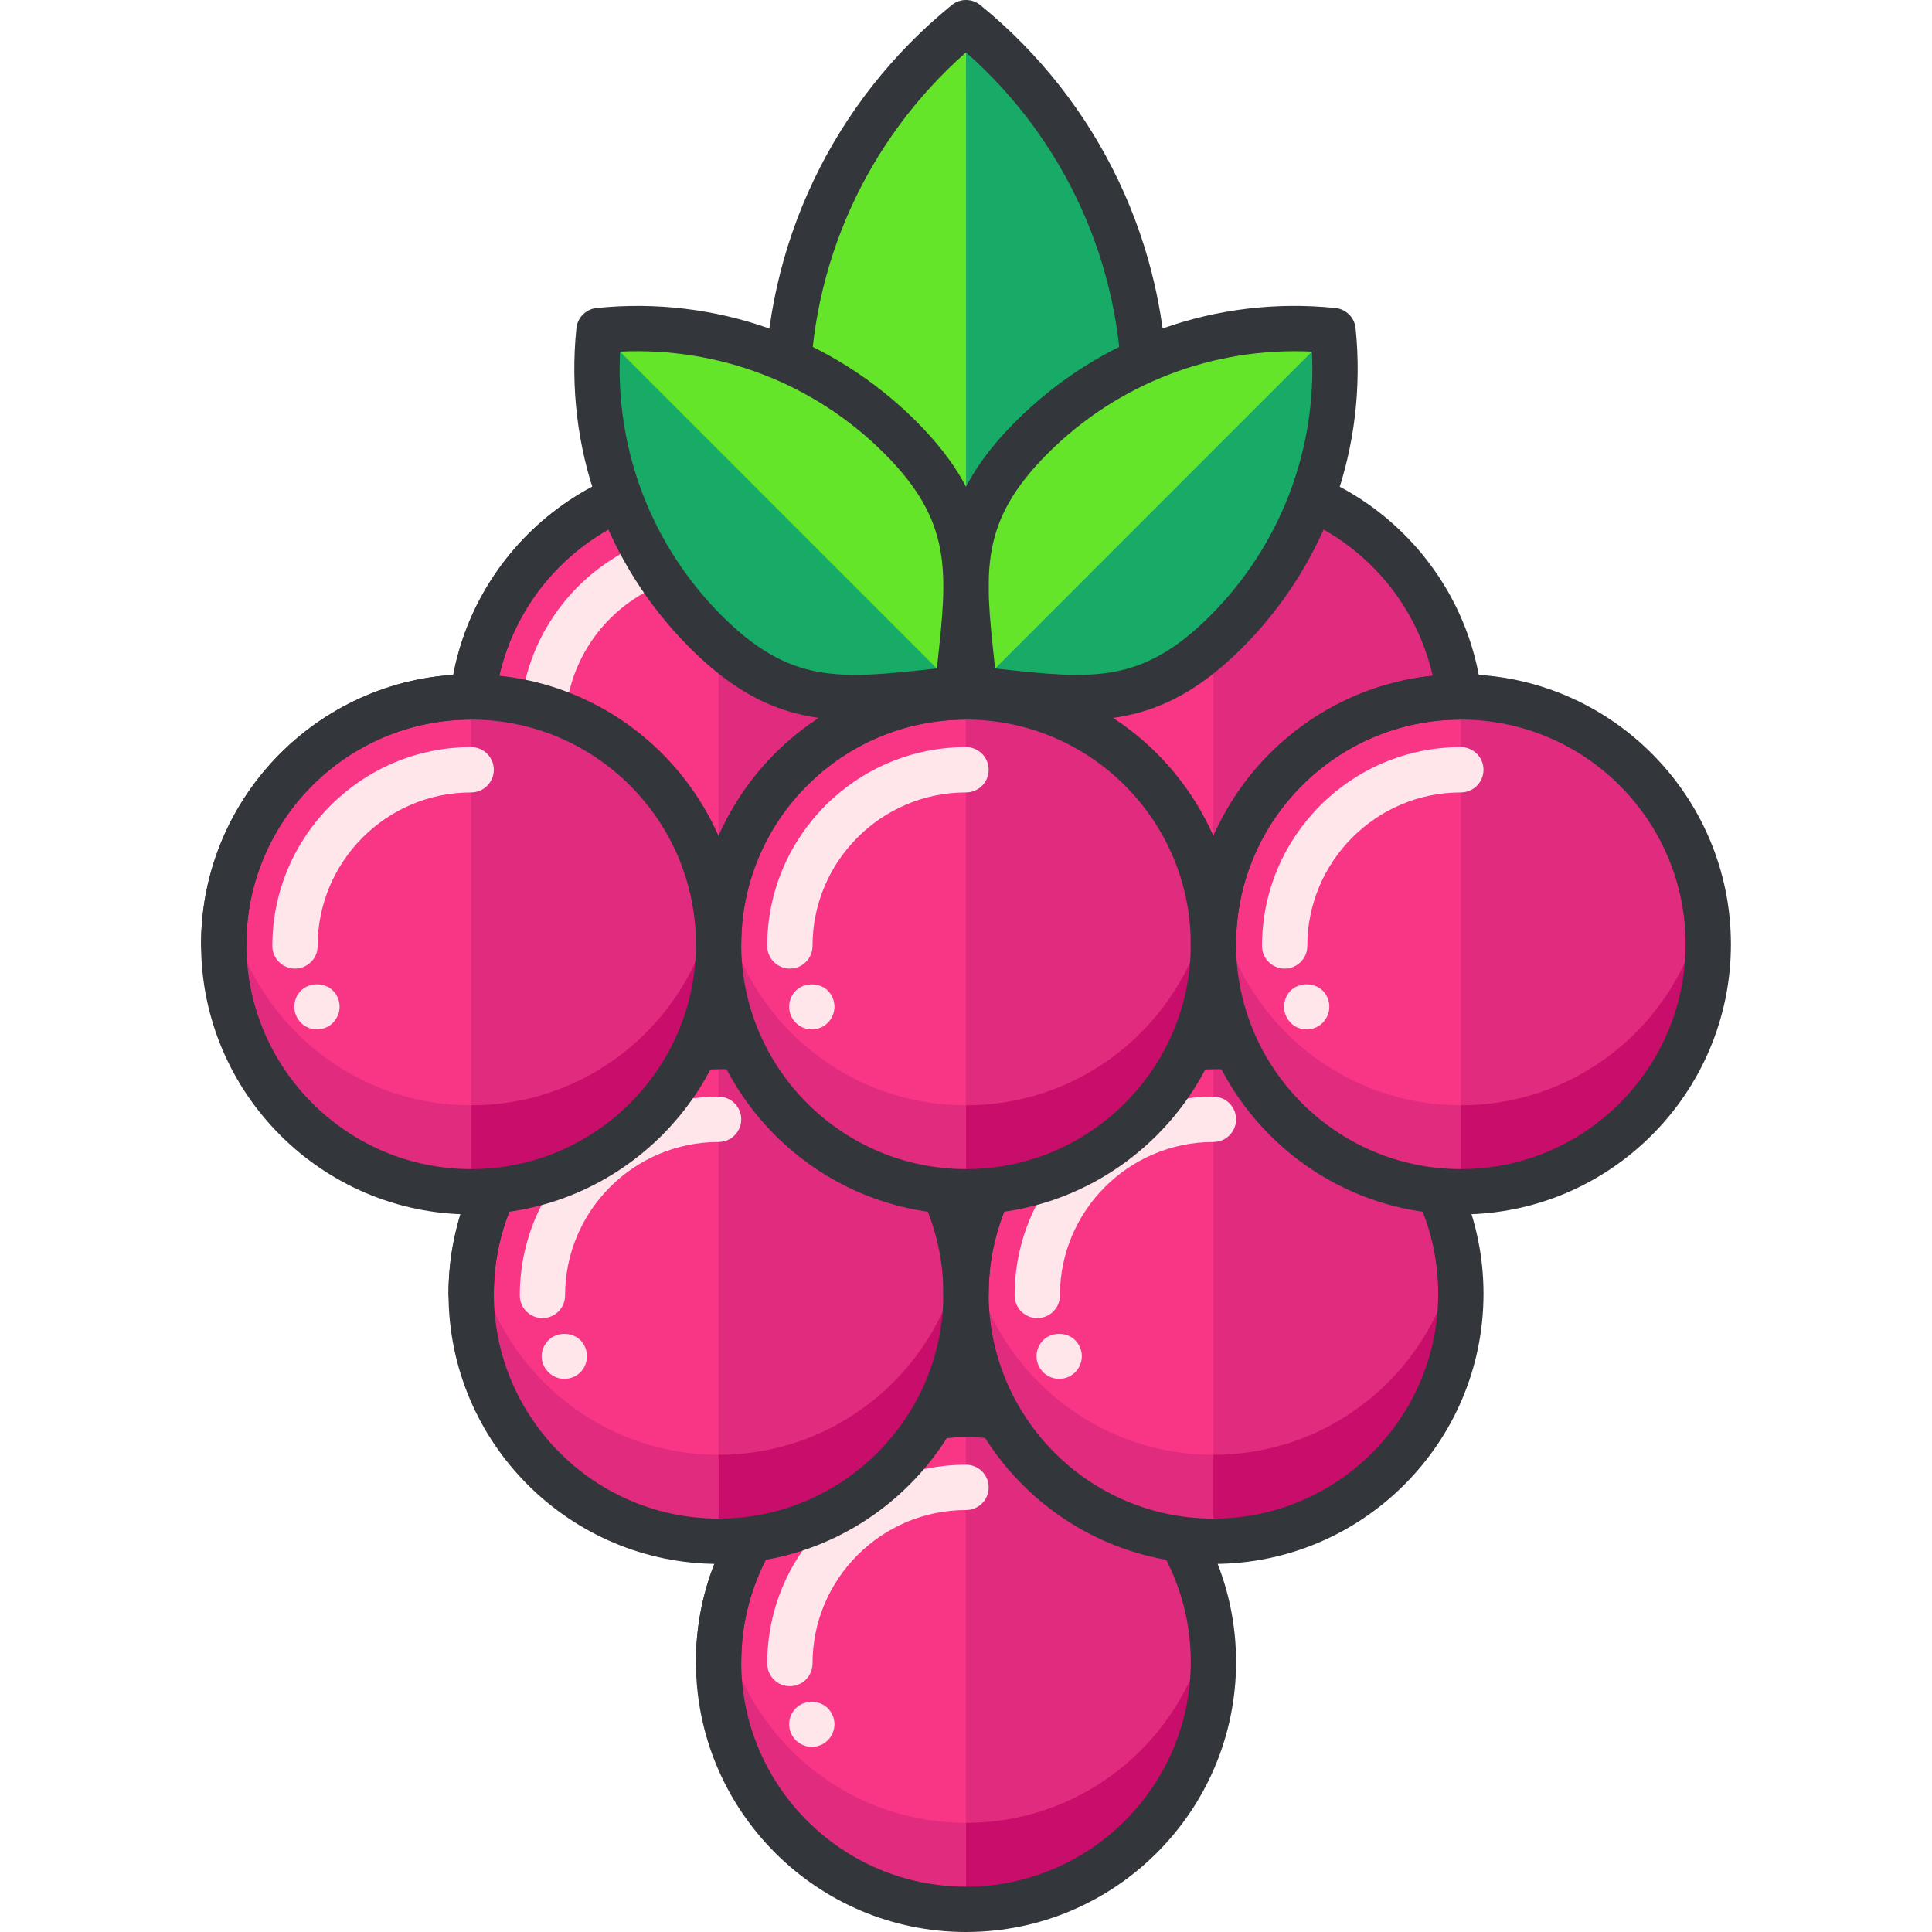 <?xml version="1.0" encoding="iso-8859-1"?>
<!-- Generator: Adobe Illustrator 19.0.0, SVG Export Plug-In . SVG Version: 6.00 Build 0)  -->
<svg version="1.1" id="Layer_1" xmlns="http://www.w3.org/2000/svg" xmlns:xlink="http://www.w3.org/1999/xlink" x="0px" y="0px"
	 viewBox="0 0 127.934 127.934" style="enable-background:new 0 0 127.934 127.934;" xml:space="preserve">
<g>
	<g>
		<g>
			<g>
				<g>
					<g>
						<circle style="fill:#E02B7E;" cx="63.967" cy="110.051" r="16.384"/>
					</g>
					<g>
						<path style="fill:#F93585;" d="M63.968,93.666c-8.07,0-14.762,5.839-16.117,13.521c1.355,7.68,8.047,13.519,16.117,13.519
							s14.762-5.84,16.117-13.519C78.73,99.505,72.038,93.666,63.968,93.666z"/>
					</g>
					<g>
						<path style="fill:#E02B7E;" d="M63.968,93.666c9.049,0,16.383,7.336,16.383,16.385c0,9.047-7.334,16.383-16.383,16.383"/>
					</g>
					<g>
						<path style="fill:#C90D6B;" d="M80.277,108.578c-0.047-0.469-0.111-0.934-0.191-1.391c-1.355,7.68-8.047,13.519-16.117,13.519
							v5.727c9.049,0,16.383-7.336,16.383-16.383C80.351,109.553,80.319,109.063,80.277,108.578z"/>
					</g>
					<g>
						<path style="fill:#33363A;" d="M63.968,127.934c-9.862,0-17.885-8.022-17.885-17.883c0-9.861,8.023-17.885,17.885-17.885
							c9.861,0,17.883,8.023,17.883,17.885C81.851,119.911,73.829,127.934,63.968,127.934z M63.968,95.166
							c-8.208,0-14.885,6.678-14.885,14.885c0,8.206,6.677,14.883,14.885,14.883c8.207,0,14.883-6.677,14.883-14.883
							C78.851,101.844,72.174,95.166,63.968,95.166z"/>
					</g>
					<g>
						<path style="fill:#33363A;" d="M47.583,111.551c-0.829,0-1.5-0.672-1.5-1.5c0-9.861,8.023-17.885,17.885-17.885
							c0.829,0,1.5,0.672,1.5,1.5s-0.671,1.5-1.5,1.5c-8.208,0-14.885,6.678-14.885,14.885
							C49.083,110.879,48.412,111.551,47.583,111.551z"/>
					</g>
				</g>
				<g>
					<path style="fill:#FFE6EB;" d="M52.304,111.656c-0.829,0-1.5-0.672-1.5-1.5c0-7.259,5.905-13.164,13.164-13.164
						c0.829,0,1.5,0.672,1.5,1.5s-0.671,1.5-1.5,1.5c-5.604,0-10.164,4.56-10.164,10.164
						C53.804,110.985,53.132,111.656,52.304,111.656z"/>
				</g>
				<g>
					<path style="fill:#FFE6EB;" d="M53.757,115.677c-0.39,0-0.78-0.16-1.06-0.44c-0.28-0.279-0.44-0.66-0.44-1.06
						c0-0.391,0.16-0.78,0.44-1.061c0.56-0.56,1.56-0.56,2.12,0c0.28,0.28,0.44,0.67,0.44,1.061c0,0.39-0.16,0.78-0.44,1.06
						C54.537,115.517,54.147,115.677,53.757,115.677z"/>
				</g>
			</g>
		</g>
		<g>
			<g>
				<g>
					<g>
						<circle style="fill:#E02B7E;" cx="47.584" cy="85.676" r="16.384"/>
					</g>
					<g>
						<path style="fill:#F93585;" d="M47.583,69.293c-8.068,0-14.76,5.84-16.117,13.521c1.357,7.68,8.049,13.52,16.117,13.52
							c8.07,0,14.762-5.84,16.117-13.52C62.345,75.133,55.653,69.293,47.583,69.293z"/>
					</g>
					<g>
						<path style="fill:#E02B7E;" d="M47.583,69.293c9.049,0,16.385,7.336,16.385,16.383c0,9.049-7.336,16.385-16.385,16.385"/>
					</g>
					<g>
						<path style="fill:#C90D6B;" d="M63.894,84.205c-0.047-0.471-0.111-0.933-0.193-1.391c-1.355,7.68-8.047,13.52-16.117,13.52
							v5.727c9.049,0,16.385-7.336,16.385-16.385C63.968,85.181,63.937,84.692,63.894,84.205z"/>
					</g>
					<g>
						<path style="fill:#33363A;" d="M47.583,103.561c-9.861,0-17.883-8.023-17.883-17.885c0-9.86,8.022-17.883,17.883-17.883
							c9.862,0,17.885,8.022,17.885,17.883C65.468,95.537,57.445,103.561,47.583,103.561z M47.583,70.793
							c-8.207,0-14.883,6.677-14.883,14.883c0,8.207,6.676,14.885,14.883,14.885c8.208,0,14.885-6.678,14.885-14.885
							C62.468,77.47,55.791,70.793,47.583,70.793z"/>
					</g>
					<g>
						<path style="fill:#33363A;" d="M31.2,87.176c-0.829,0-1.5-0.672-1.5-1.5c0-9.86,8.022-17.883,17.883-17.883
							c0.829,0,1.5,0.672,1.5,1.5s-0.671,1.5-1.5,1.5c-8.207,0-14.883,6.677-14.883,14.883C32.7,86.504,32.029,87.176,31.2,87.176z"
							/>
					</g>
				</g>
				<g>
					<path style="fill:#FFE6EB;" d="M35.919,87.282c-0.829,0-1.5-0.672-1.5-1.5c0-7.258,5.905-13.163,13.164-13.163
						c0.829,0,1.5,0.672,1.5,1.5s-0.671,1.5-1.5,1.5c-5.604,0-10.164,4.56-10.164,10.163C37.419,86.611,36.748,87.282,35.919,87.282
						z"/>
				</g>
				<g>
					<path style="fill:#FFE6EB;" d="M37.367,91.307c-0.39,0-0.78-0.16-1.05-0.44c-0.28-0.279-0.45-0.67-0.45-1.06
						s0.17-0.78,0.45-1.06c0.55-0.561,1.56-0.561,2.12,0c0.28,0.279,0.43,0.67,0.43,1.06s-0.15,0.78-0.43,1.06
						C38.157,91.147,37.767,91.307,37.367,91.307z"/>
				</g>
			</g>
			<g>
				<g>
					<g>
						<circle style="fill:#E02B7E;" cx="80.352" cy="85.676" r="16.384"/>
					</g>
					<g>
						<path style="fill:#F93585;" d="M80.351,69.293c-8.07,0-14.762,5.84-16.117,13.521c1.355,7.68,8.047,13.52,16.117,13.52
							s14.762-5.84,16.119-13.52C95.112,75.133,88.421,69.293,80.351,69.293z"/>
					</g>
					<g>
						<path style="fill:#E02B7E;" d="M80.351,69.293c9.049,0,16.385,7.336,16.385,16.383c0,9.049-7.336,16.385-16.385,16.385"/>
					</g>
					<g>
						<path style="fill:#C90D6B;" d="M96.661,84.205c-0.047-0.471-0.111-0.933-0.191-1.391c-1.357,7.68-8.049,13.52-16.119,13.52
							v5.727c9.049,0,16.385-7.336,16.385-16.385C96.736,85.181,96.702,84.692,96.661,84.205z"/>
					</g>
					<g>
						<path style="fill:#33363A;" d="M80.351,103.561c-9.861,0-17.883-8.023-17.883-17.885c0-9.86,8.022-17.883,17.883-17.883
							c9.862,0,17.885,8.022,17.885,17.883C98.235,95.537,90.213,103.561,80.351,103.561z M80.351,70.793
							c-8.207,0-14.883,6.677-14.883,14.883c0,8.207,6.676,14.885,14.883,14.885c8.208,0,14.885-6.678,14.885-14.885
							C95.235,77.47,88.558,70.793,80.351,70.793z"/>
					</g>
					<g>
						<path style="fill:#33363A;" d="M63.968,87.176c-0.829,0-1.5-0.672-1.5-1.5c0-9.86,8.022-17.883,17.883-17.883
							c0.829,0,1.5,0.672,1.5,1.5s-0.671,1.5-1.5,1.5c-8.207,0-14.883,6.677-14.883,14.883
							C65.468,86.504,64.797,87.176,63.968,87.176z"/>
					</g>
				</g>
				<g>
					<path style="fill:#FFE6EB;" d="M68.687,87.282c-0.829,0-1.5-0.672-1.5-1.5c0-7.258,5.905-13.163,13.164-13.163
						c0.829,0,1.5,0.672,1.5,1.5s-0.671,1.5-1.5,1.5c-5.604,0-10.164,4.56-10.164,10.163C70.187,86.611,69.515,87.282,68.687,87.282
						z"/>
				</g>
				<g>
					<path style="fill:#FFE6EB;" d="M70.137,91.307c-0.39,0-0.78-0.16-1.06-0.44c-0.28-0.279-0.44-0.67-0.44-1.06
						s0.16-0.78,0.44-1.06c0.56-0.561,1.57-0.561,2.12,0c0.28,0.279,0.44,0.67,0.44,1.06s-0.16,0.78-0.44,1.06
						C70.917,91.147,70.537,91.307,70.137,91.307z"/>
				</g>
			</g>
		</g>
		<g>
			<g>
				<g>
					<g>
						<circle style="fill:#E02B7E;" cx="47.584" cy="48.033" r="16.384"/>
					</g>
					<g>
						<path style="fill:#F93585;" d="M47.583,31.651c-8.068,0-14.76,5.839-16.117,13.519c1.357,7.682,8.049,13.521,16.117,13.521
							c8.07,0,14.762-5.839,16.117-13.521C62.345,37.49,55.653,31.651,47.583,31.651z"/>
					</g>
					<g>
						<path style="fill:#E02B7E;" d="M47.583,31.651c9.049,0,16.385,7.335,16.385,16.383c0,9.049-7.336,16.385-16.385,16.385"/>
					</g>
					<g>
						<path style="fill:#C90D6B;" d="M63.894,46.562c-0.047-0.468-0.111-0.933-0.193-1.392c-1.355,7.682-8.047,13.521-16.117,13.521
							v5.728c9.049,0,16.385-7.336,16.385-16.385C63.968,47.537,63.937,47.047,63.894,46.562z"/>
					</g>
					<g>
						<path style="fill:#33363A;" d="M47.583,65.918c-9.861,0-17.883-8.023-17.883-17.885c0-9.861,8.022-17.883,17.883-17.883
							c9.862,0,17.885,8.022,17.885,17.883C65.468,57.895,57.445,65.918,47.583,65.918z M47.583,33.151
							c-8.207,0-14.883,6.676-14.883,14.883c0,8.208,6.676,14.885,14.883,14.885c8.208,0,14.885-6.677,14.885-14.885
							C62.468,39.827,55.791,33.151,47.583,33.151z"/>
					</g>
					<g>
						<path style="fill:#33363A;" d="M31.2,49.533c-0.829,0-1.5-0.671-1.5-1.5c0-9.861,8.022-17.883,17.883-17.883
							c0.829,0,1.5,0.671,1.5,1.5s-0.671,1.5-1.5,1.5c-8.207,0-14.883,6.676-14.883,14.883C32.7,48.862,32.029,49.533,31.2,49.533z"
							/>
					</g>
				</g>
				<g>
					<path style="fill:#FFE6EB;" d="M35.919,49.641c-0.829,0-1.5-0.671-1.5-1.5c0-7.259,5.905-13.164,13.164-13.164
						c0.829,0,1.5,0.671,1.5,1.5s-0.671,1.5-1.5,1.5c-5.604,0-10.164,4.56-10.164,10.164C37.419,48.969,36.748,49.641,35.919,49.641
						z"/>
				</g>
				<g>
					<path style="fill:#FFE6EB;" d="M37.377,53.667c-0.4,0-0.79-0.16-1.07-0.44c-0.27-0.28-0.43-0.67-0.43-1.06
						c0-0.4,0.15-0.78,0.43-1.06c0.57-0.56,1.57-0.56,2.13,0c0.28,0.28,0.44,0.66,0.44,1.06c0,0.39-0.16,0.78-0.45,1.06
						C38.157,53.507,37.767,53.667,37.377,53.667z"/>
				</g>
			</g>
			<g>
				<g>
					<g>
						<circle style="fill:#E02B7E;" cx="80.352" cy="48.033" r="16.384"/>
					</g>
					<g>
						<path style="fill:#F93585;" d="M80.351,31.651c-8.07,0-14.762,5.839-16.117,13.519c1.355,7.682,8.047,13.521,16.117,13.521
							S95.112,52.852,96.47,45.17C95.112,37.49,88.421,31.651,80.351,31.651z"/>
					</g>
					<g>
						<path style="fill:#E02B7E;" d="M80.351,31.651c9.049,0,16.385,7.335,16.385,16.383c0,9.049-7.336,16.385-16.385,16.385"/>
					</g>
					<g>
						<path style="fill:#C90D6B;" d="M96.661,46.562c-0.047-0.468-0.111-0.933-0.191-1.392c-1.357,7.682-8.049,13.521-16.119,13.521
							v5.728c9.049,0,16.385-7.336,16.385-16.385C96.736,47.537,96.702,47.047,96.661,46.562z"/>
					</g>
					<g>
						<path style="fill:#33363A;" d="M80.351,65.918c-9.861,0-17.883-8.023-17.883-17.885c0-9.861,8.022-17.883,17.883-17.883
							c9.862,0,17.885,8.022,17.885,17.883C98.235,57.895,90.213,65.918,80.351,65.918z M80.351,33.151
							c-8.207,0-14.883,6.676-14.883,14.883c0,8.208,6.676,14.885,14.883,14.885c8.208,0,14.885-6.677,14.885-14.885
							C95.235,39.827,88.558,33.151,80.351,33.151z"/>
					</g>
					<g>
						<path style="fill:#33363A;" d="M63.968,49.533c-0.829,0-1.5-0.671-1.5-1.5c0-9.861,8.022-17.883,17.883-17.883
							c0.829,0,1.5,0.671,1.5,1.5s-0.671,1.5-1.5,1.5c-8.207,0-14.883,6.676-14.883,14.883
							C65.468,48.862,64.797,49.533,63.968,49.533z"/>
					</g>
				</g>
				<g>
					<path style="fill:#FFE6EB;" d="M68.687,49.641c-0.829,0-1.5-0.671-1.5-1.5c0-7.259,5.905-13.164,13.164-13.164
						c0.829,0,1.5,0.671,1.5,1.5s-0.671,1.5-1.5,1.5c-5.604,0-10.164,4.56-10.164,10.164C70.187,48.969,69.515,49.641,68.687,49.641
						z"/>
				</g>
				<g>
					<path style="fill:#FFE6EB;" d="M70.137,53.667c-0.39,0-0.78-0.16-1.06-0.44c-0.28-0.28-0.44-0.67-0.44-1.06
						c0-0.4,0.16-0.78,0.44-1.06c0.56-0.56,1.57-0.56,2.12,0c0.28,0.28,0.44,0.66,0.44,1.06c0,0.39-0.16,0.78-0.44,1.06
						C70.927,53.507,70.537,53.667,70.137,53.667z"/>
				</g>
			</g>
		</g>
		<g>
			<g>
				<g>
					<g>
						<circle style="fill:#E02B7E;" cx="31.199" cy="62.532" r="16.384"/>
					</g>
					<g>
						<path style="fill:#F93585;" d="M31.2,46.15c-8.07,0-14.762,5.839-16.117,13.521c1.356,7.679,8.047,13.52,16.117,13.52
							s14.762-5.841,16.117-13.52C45.962,51.989,39.271,46.15,31.2,46.15z"/>
					</g>
					<g>
						<path style="fill:#E02B7E;" d="M31.2,46.15c9.049,0,16.383,7.333,16.383,16.382c0,9.049-7.334,16.385-16.383,16.385"/>
					</g>
					<g>
						<path style="fill:#C90D6B;" d="M47.509,61.061c-0.047-0.47-0.111-0.934-0.191-1.391c-1.356,7.679-8.047,13.52-16.117,13.52
							v5.727c9.049,0,16.383-7.336,16.383-16.385C47.583,62.035,47.552,61.546,47.509,61.061z"/>
					</g>
					<g>
						<path style="fill:#33363A;" d="M31.2,80.416c-9.862,0-17.885-8.023-17.885-17.885c0-9.86,8.023-17.882,17.885-17.882
							c9.861,0,17.883,8.022,17.883,17.882C49.083,72.393,41.061,80.416,31.2,80.416z M31.2,47.65
							c-8.208,0-14.885,6.676-14.885,14.882c0,8.207,6.677,14.885,14.885,14.885c8.207,0,14.883-6.678,14.883-14.885
							C46.083,54.325,39.407,47.65,31.2,47.65z"/>
					</g>
					<g>
						<path style="fill:#33363A;" d="M14.816,64.031c-0.829,0-1.5-0.671-1.5-1.5c0-9.86,8.023-17.882,17.885-17.882
							c0.829,0,1.5,0.671,1.5,1.5s-0.671,1.5-1.5,1.5c-8.208,0-14.885,6.676-14.885,14.882
							C16.316,63.36,15.644,64.031,14.816,64.031z"/>
					</g>
				</g>
				<g>
					<path style="fill:#FFE6EB;" d="M19.534,64.139c-0.829,0-1.5-0.671-1.5-1.5c0-7.26,5.906-13.166,13.166-13.166
						c0.829,0,1.5,0.671,1.5,1.5s-0.671,1.5-1.5,1.5c-5.605,0-10.166,4.561-10.166,10.166
						C21.034,63.468,20.363,64.139,19.534,64.139z"/>
				</g>
				<g>
					<path style="fill:#FFE6EB;" d="M20.987,68.167c-0.39,0-0.78-0.16-1.06-0.44c-0.28-0.29-0.44-0.67-0.44-1.06
						c0-0.4,0.16-0.79,0.44-1.07c0.56-0.55,1.56-0.561,2.12,0c0.28,0.28,0.44,0.67,0.44,1.07c0,0.39-0.16,0.77-0.44,1.06
						C21.767,68.007,21.387,68.167,20.987,68.167z"/>
				</g>
			</g>
			<g>
				<g>
					<g>
						<circle style="fill:#E02B7E;" cx="63.967" cy="62.532" r="16.384"/>
					</g>
					<g>
						<path style="fill:#F93585;" d="M63.968,46.15c-8.07,0-14.762,5.839-16.117,13.521c1.355,7.679,8.047,13.52,16.117,13.52
							s14.762-5.841,16.117-13.52C78.73,51.989,72.038,46.15,63.968,46.15z"/>
					</g>
					<g>
						<path style="fill:#E02B7E;" d="M63.968,46.15c9.049,0,16.383,7.333,16.383,16.382c0,9.049-7.334,16.385-16.383,16.385"/>
					</g>
					<g>
						<path style="fill:#C90D6B;" d="M80.277,61.061c-0.047-0.47-0.111-0.934-0.191-1.391c-1.355,7.679-8.047,13.52-16.117,13.52
							v5.727c9.049,0,16.383-7.336,16.383-16.385C80.351,62.035,80.319,61.546,80.277,61.061z"/>
					</g>
					<g>
						<path style="fill:#33363A;" d="M63.968,80.416c-9.862,0-17.885-8.023-17.885-17.885c0-9.86,8.023-17.882,17.885-17.882
							c9.861,0,17.883,8.022,17.883,17.882C81.851,72.393,73.829,80.416,63.968,80.416z M63.968,47.65
							c-8.208,0-14.885,6.676-14.885,14.882c0,8.207,6.677,14.885,14.885,14.885c8.207,0,14.883-6.678,14.883-14.885
							C78.851,54.325,72.174,47.65,63.968,47.65z"/>
					</g>
					<g>
						<path style="fill:#33363A;" d="M47.583,64.031c-0.829,0-1.5-0.671-1.5-1.5c0-9.86,8.023-17.882,17.885-17.882
							c0.829,0,1.5,0.671,1.5,1.5s-0.671,1.5-1.5,1.5c-8.208,0-14.885,6.676-14.885,14.882
							C49.083,63.36,48.412,64.031,47.583,64.031z"/>
					</g>
				</g>
				<g>
					<path style="fill:#FFE6EB;" d="M52.304,64.139c-0.829,0-1.5-0.671-1.5-1.5c0-7.26,5.905-13.166,13.164-13.166
						c0.829,0,1.5,0.671,1.5,1.5s-0.671,1.5-1.5,1.5c-5.604,0-10.164,4.561-10.164,10.166
						C53.804,63.468,53.132,64.139,52.304,64.139z"/>
				</g>
				<g>
					<path style="fill:#FFE6EB;" d="M53.757,68.167c-0.39,0-0.78-0.16-1.06-0.44c-0.28-0.28-0.44-0.67-0.44-1.06
						c0-0.4,0.16-0.79,0.44-1.07c0.56-0.55,1.56-0.55,2.12,0c0.28,0.28,0.44,0.67,0.44,1.07c0,0.39-0.16,0.77-0.44,1.06
						C54.537,68.007,54.147,68.167,53.757,68.167z"/>
				</g>
			</g>
			<g>
				<g>
					<g>
						<circle style="fill:#E02B7E;" cx="96.735" cy="62.532" r="16.384"/>
					</g>
					<g>
						<path style="fill:#F93585;" d="M96.736,46.15c-8.07,0-14.762,5.839-16.119,13.521c1.357,7.679,8.049,13.52,16.119,13.52
							c8.07,0,14.76-5.841,16.117-13.52C111.495,51.989,104.806,46.15,96.736,46.15z"/>
					</g>
					<g>
						<path style="fill:#E02B7E;" d="M96.736,46.15c9.049,0,16.383,7.333,16.383,16.382c0,9.049-7.334,16.385-16.383,16.385"/>
					</g>
					<g>
						<path style="fill:#C90D6B;" d="M113.044,61.061c-0.047-0.47-0.111-0.934-0.191-1.391c-1.357,7.679-8.047,13.52-16.117,13.52
							v5.727c9.049,0,16.383-7.336,16.383-16.385C113.118,62.035,113.087,61.546,113.044,61.061z"/>
					</g>
					<g>
						<path style="fill:#33363A;" d="M96.735,80.416c-9.862,0-17.885-8.023-17.885-17.885c0-9.86,8.023-17.882,17.885-17.882
							c9.861,0,17.883,8.022,17.883,17.882C114.618,72.393,106.596,80.416,96.735,80.416z M96.735,47.65
							c-8.208,0-14.885,6.676-14.885,14.882c0,8.207,6.677,14.885,14.885,14.885c8.207,0,14.883-6.678,14.883-14.885
							C111.618,54.325,104.942,47.65,96.735,47.65z"/>
					</g>
					<g>
						<path style="fill:#33363A;" d="M80.351,64.031c-0.829,0-1.5-0.671-1.5-1.5c0-9.86,8.023-17.882,17.885-17.882
							c0.829,0,1.5,0.671,1.5,1.5s-0.671,1.5-1.5,1.5c-8.208,0-14.885,6.676-14.885,14.882
							C81.851,63.36,81.179,64.031,80.351,64.031z"/>
					</g>
				</g>
				<g>
					<path style="fill:#FFE6EB;" d="M85.069,64.139c-0.829,0-1.5-0.671-1.5-1.5c0-7.26,5.906-13.166,13.166-13.166
						c0.829,0,1.5,0.671,1.5,1.5s-0.671,1.5-1.5,1.5c-5.605,0-10.166,4.561-10.166,10.166
						C86.569,63.468,85.898,64.139,85.069,64.139z"/>
				</g>
				<g>
					<path style="fill:#FFE6EB;" d="M86.527,68.167c-0.4,0-0.79-0.16-1.06-0.44c-0.28-0.29-0.44-0.67-0.44-1.06
						c0-0.4,0.16-0.79,0.44-1.07c0.55-0.55,1.55-0.561,2.12,0c0.28,0.28,0.44,0.67,0.44,1.07c0,0.39-0.16,0.77-0.44,1.06
						C87.307,68.007,86.917,68.167,86.527,68.167z"/>
				</g>
			</g>
		</g>
	</g>
	<g>
		<g>
			<g>
				<g>
					<path style="fill:#18AA67;" d="M75.802,26.363c0,10.036-4.615,12.913-11.83,18.79c-7.223-5.877-11.84-8.756-11.84-18.789
						c0-10.035,4.615-18.988,11.836-24.863C71.183,7.376,75.802,16.326,75.802,26.363z"/>
				</g>
				<g>
					<path style="fill:#65E529;" d="M63.968,1.5l0.004,43.652c-7.223-5.877-11.84-8.756-11.84-18.789
						C52.132,16.328,56.747,7.375,63.968,1.5z"/>
				</g>
				<g>
					<path style="fill:#33363A;" d="M63.972,46.653c-0.335,0-0.671-0.112-0.947-0.336c-0.552-0.449-1.088-0.88-1.609-1.299
						c-6.261-5.034-10.784-8.672-10.784-18.654c0-10.134,4.516-19.621,12.389-26.027c0.552-0.449,1.342-0.449,1.894,0
						c7.872,6.411,12.387,15.897,12.387,26.025c0,9.981-4.517,13.617-10.769,18.649c-0.522,0.42-1.06,0.853-1.614,1.304
						C64.643,46.54,64.308,46.653,63.972,46.653z M63.967,3.466c-6.583,5.809-10.335,14.084-10.335,22.897
						c0,8.545,3.433,11.305,9.665,16.316c0.222,0.178,0.447,0.359,0.675,0.543c0.229-0.185,0.457-0.368,0.68-0.548
						c6.223-5.008,9.65-7.767,9.65-16.312C74.302,17.554,70.551,9.279,63.967,3.466z"/>
				</g>
			</g>
		</g>
		<g>
			<g>
				<g>
					<g>
						<path style="fill:#18AA67;" d="M81.187,41.846c-5.461,5.458-9.533,4.512-16.654,3.785c-0.732-7.125-1.678-11.201,3.781-16.66
							c5.455-5.457,12.836-7.815,19.959-7.084C89.001,29.008,86.644,36.387,81.187,41.846z"/>
					</g>
					<g>
						<path style="fill:#65E529;" d="M88.273,21.887l-23.74,23.744c-0.732-7.125-1.678-11.201,3.781-16.66
							C73.769,23.514,81.15,21.156,88.273,21.887z"/>
					</g>
					<g>
						<path style="fill:#33363A;" d="M71.329,47.69c-1.676,0-3.435-0.19-5.359-0.398l-1.59-0.168
							c-0.708-0.072-1.267-0.631-1.34-1.339l-0.168-1.578c-0.678-6.239-1.167-10.747,4.381-16.296
							c5.583-5.585,13.298-8.326,21.173-7.516c0.708,0.073,1.267,0.632,1.339,1.339c0.805,7.871-1.935,15.588-7.517,21.172
							c0,0,0,0,0,0C78.414,46.738,75.079,47.69,71.329,47.69z M65.896,44.267l0.396,0.042c5.998,0.647,9.303,1.005,13.834-3.524
							c4.647-4.648,7.069-10.968,6.749-17.5c-6.525-0.318-12.853,2.098-17.5,6.747c-4.533,4.532-4.173,7.842-3.521,13.851
							L65.896,44.267z"/>
					</g>
				</g>
			</g>
			<g>
				<g>
					<g>
						<path style="fill:#18AA67;" d="M46.749,41.846c5.457,5.458,9.531,4.512,16.652,3.785c0.732-7.125,1.678-11.201-3.779-16.66
							c-5.457-5.457-12.838-7.815-19.961-7.084C38.933,29.008,41.288,36.387,46.749,41.846z"/>
					</g>
					<g>
						<path style="fill:#65E529;" d="M39.661,21.887l23.74,23.744c0.732-7.125,1.678-11.201-3.779-16.66
							C54.165,23.514,46.784,21.156,39.661,21.887z"/>
					</g>
					<g>
						<path style="fill:#33363A;" d="M56.604,47.69c-3.751,0-7.084-0.951-10.916-4.783v0c0,0,0,0,0,0
							c-5.584-5.582-8.325-13.299-7.52-21.172c0.072-0.707,0.631-1.267,1.339-1.339c7.873-0.807,15.59,1.931,21.175,7.516
							c5.547,5.549,5.057,10.057,4.379,16.295l-0.168,1.579c-0.073,0.708-0.632,1.267-1.34,1.339l-1.589,0.168
							C60.04,47.5,58.28,47.69,56.604,47.69z M41.059,23.284c-0.321,6.534,2.102,12.854,6.75,17.5c0,0,0,0,0,0
							c4.528,4.529,7.834,4.173,13.833,3.523l0.396-0.042l0.042-0.385c0.653-6.009,1.012-9.318-3.519-13.851
							C53.913,25.383,47.599,22.967,41.059,23.284z"/>
					</g>
				</g>
			</g>
		</g>
	</g>
</g>
<g>
</g>
<g>
</g>
<g>
</g>
<g>
</g>
<g>
</g>
<g>
</g>
<g>
</g>
<g>
</g>
<g>
</g>
<g>
</g>
<g>
</g>
<g>
</g>
<g>
</g>
<g>
</g>
<g>
</g>
</svg>
